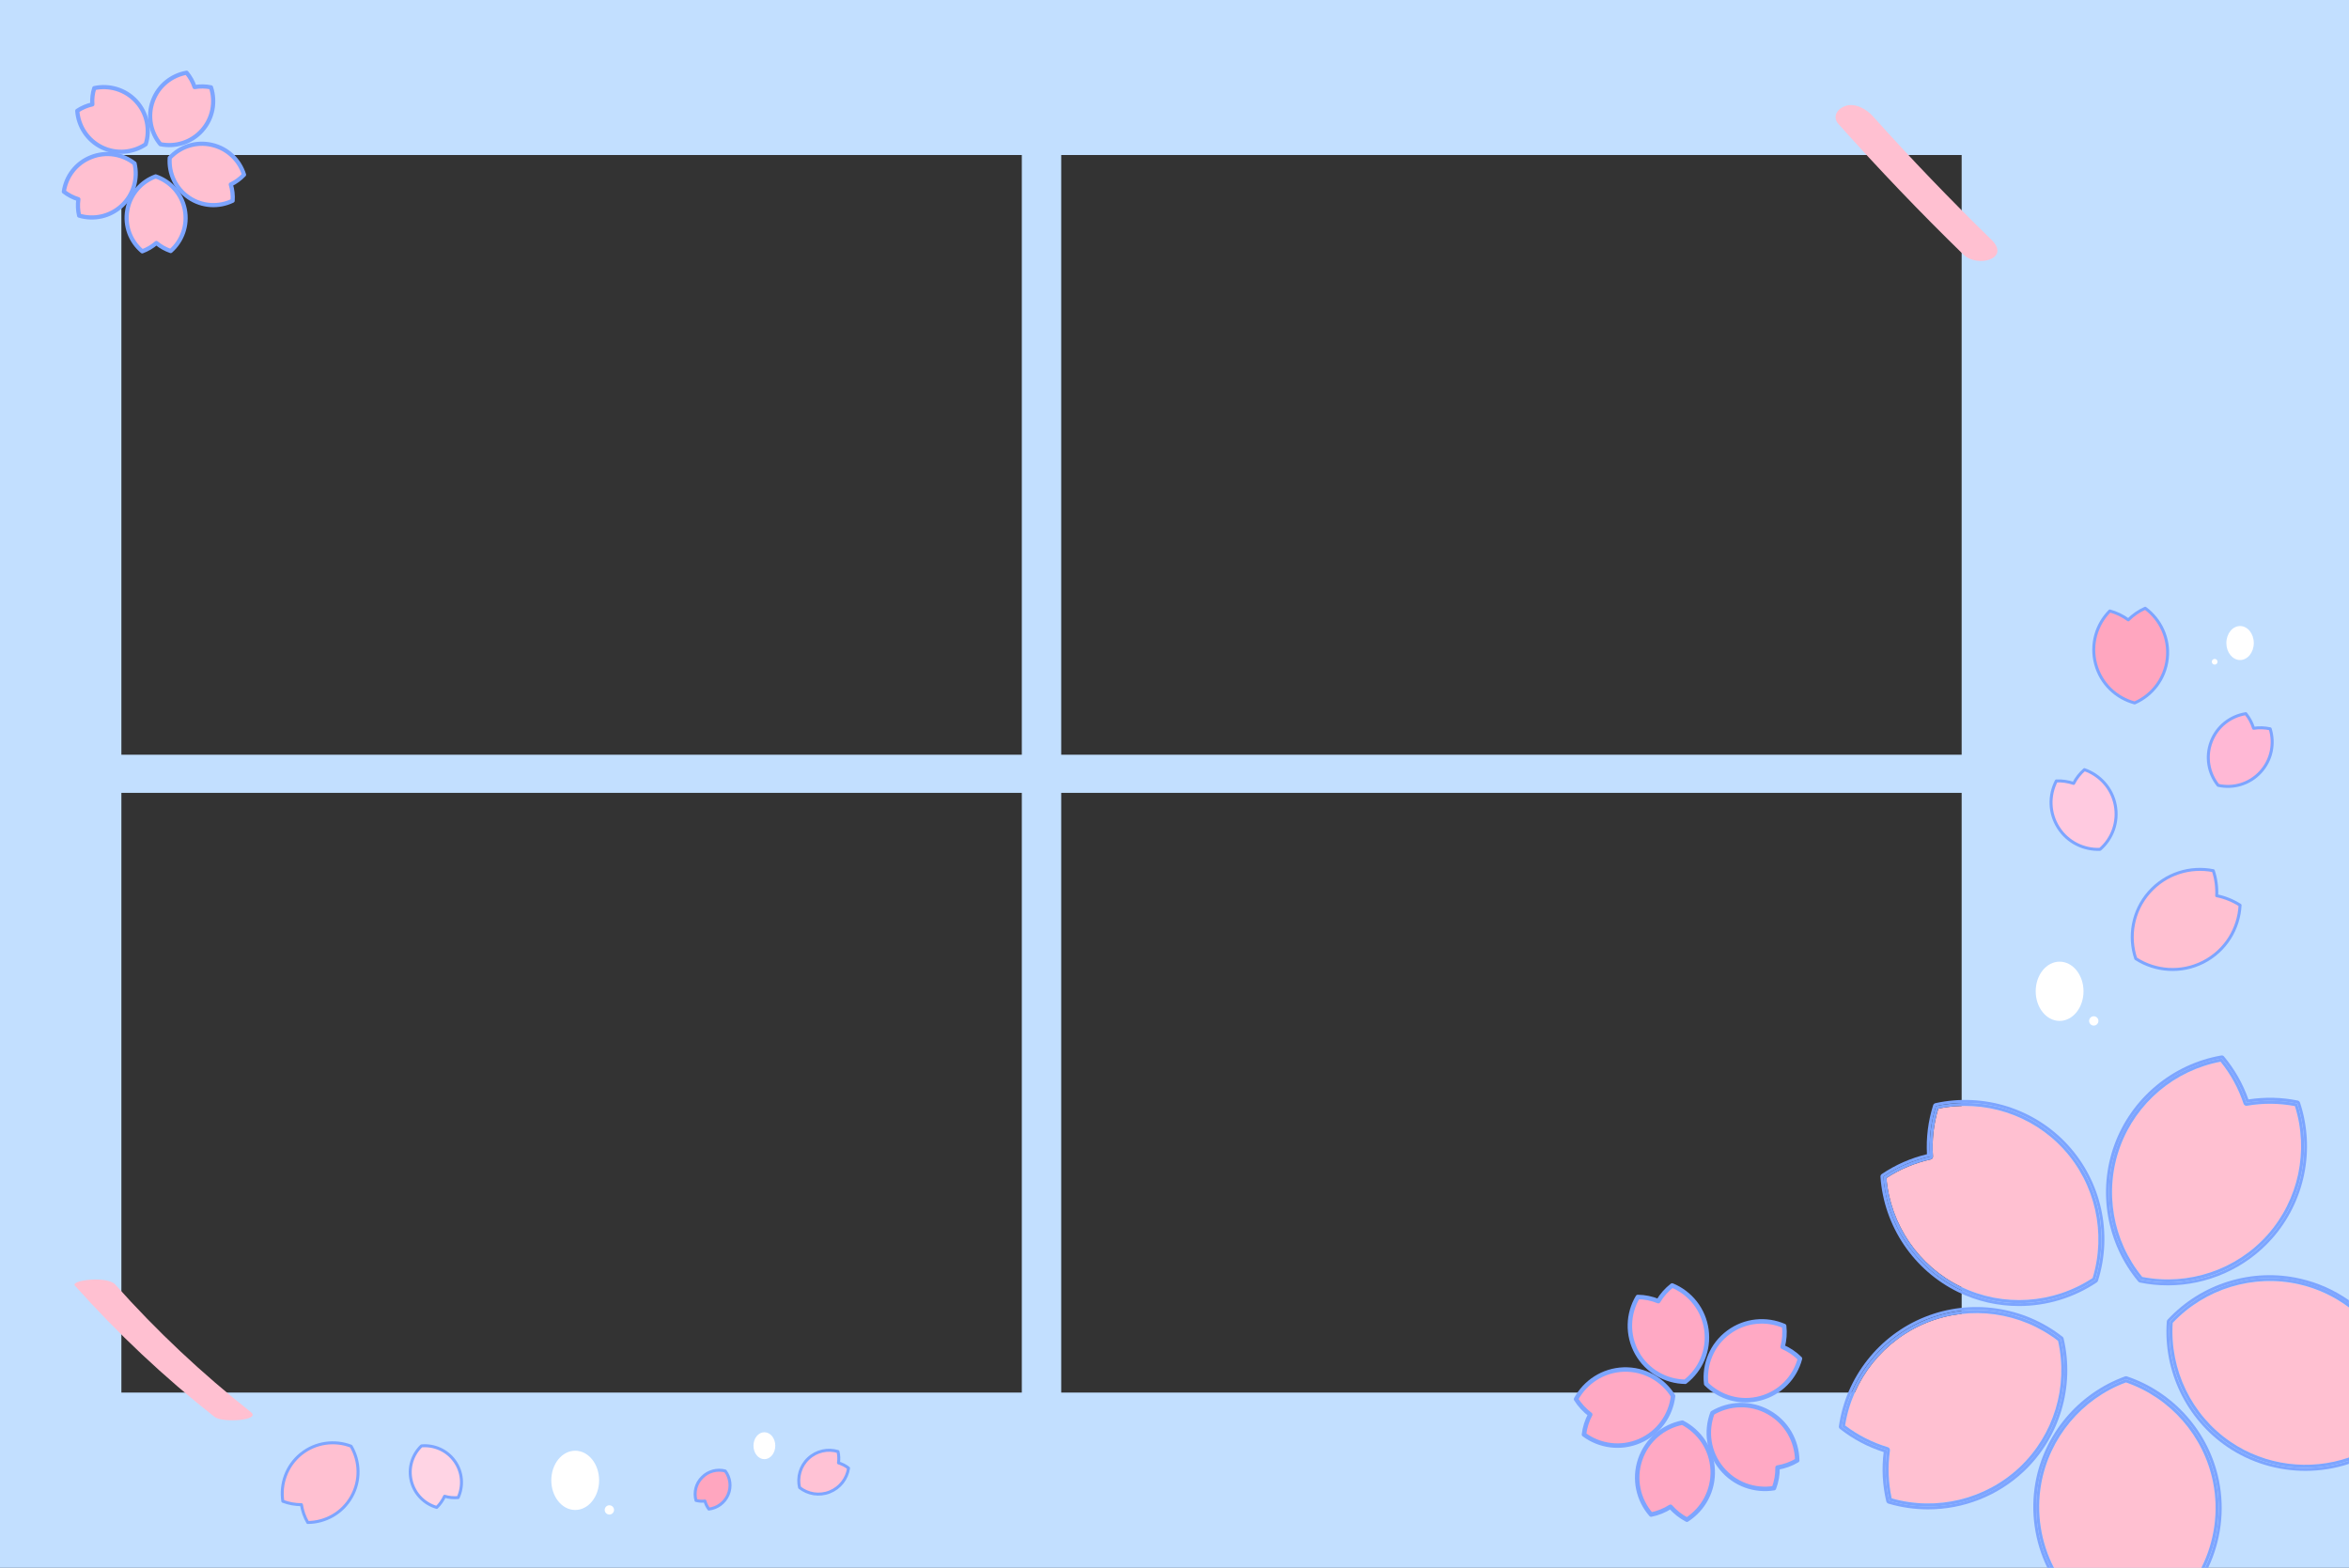 <svg width="394" height="263" viewBox="0 0 394 263" fill="none" xmlns="http://www.w3.org/2000/svg">
<rect x="0" y="0" width="394" height="263" fill="#333333" stroke="none"/>
<g clip-path="url(#clip0_94_152)">
<path d="M0 0V263H394V0H0ZM171.39 233.6H20.36V133H171.39V233.6ZM171.39 126.6H20.36V26H171.39V126.6ZM329.03 233.6H178V133H329.03V233.6ZM329.03 126.6H178V26H329.03V126.6Z" fill="#C2DFFF"/>
<path d="M280.47 215.64C279.54 216.37 278.75 217.26 278.15 218.27C277.06 217.83 275.89 217.58 274.71 217.57C273.05 220.36 272.88 223.94 274.58 226.98C276.28 230.02 279.42 231.74 282.66 231.79C285.23 229.8 286.69 226.53 286.22 223.08C285.75 219.63 283.48 216.88 280.47 215.64Z" fill="#FFA9C4" stroke="#7DA5FF" stroke-width="0.75" stroke-miterlimit="10" stroke-linecap="round" stroke-linejoin="round"/>
<path d="M276.94 254.07C278.1 253.84 279.2 253.39 280.19 252.76C280.97 253.64 281.9 254.38 282.95 254.93C285.68 253.17 287.43 250.05 287.27 246.57C287.11 243.09 285.07 240.15 282.19 238.65C279 239.28 276.23 241.55 275.11 244.84C273.99 248.14 274.8 251.63 276.94 254.07Z" fill="#FFA9C4" stroke="#7DA5FF" stroke-width="0.75" stroke-miterlimit="10" stroke-linecap="round" stroke-linejoin="round"/>
<path d="M297.55 249.64C297.97 248.53 298.17 247.36 298.15 246.18C299.31 245.99 300.43 245.59 301.45 244.98C301.4 241.73 299.68 238.6 296.64 236.9C293.6 235.2 290.03 235.37 287.23 237.03C286.08 240.07 286.54 243.62 288.75 246.31C290.96 249.01 294.34 250.16 297.55 249.64Z" fill="#FFA9C4" stroke="#7DA5FF" stroke-width="0.75" stroke-miterlimit="10" stroke-linecap="round" stroke-linejoin="round"/>
<path d="M301.91 227.91C301.07 227.08 300.08 226.41 299 225.94C299.3 224.8 299.39 223.62 299.26 222.44C296.28 221.15 292.71 221.44 289.92 223.51C287.12 225.58 285.81 228.91 286.18 232.14C288.48 234.43 291.91 235.47 295.27 234.56C298.63 233.67 301.08 231.05 301.91 227.91Z" fill="#FFA9C4" stroke="#7DA5FF" stroke-width="0.75" stroke-miterlimit="10" stroke-linecap="round" stroke-linejoin="round"/>
<path d="M264.35 234.71C264.98 235.71 265.79 236.59 266.73 237.29C266.18 238.33 265.82 239.46 265.68 240.64C268.29 242.58 271.83 243.11 275.02 241.73C278.22 240.35 280.25 237.41 280.63 234.18C278.91 231.42 275.82 229.63 272.34 229.74C268.86 229.86 265.89 231.85 264.35 234.71Z" fill="#FFA9C4" stroke="#7DA5FF" stroke-width="0.75" stroke-miterlimit="10" stroke-linecap="round" stroke-linejoin="round"/>
<path d="M35.39 14.65C34.48 14.46 33.55 14.45 32.64 14.61C32.35 13.73 31.9 12.92 31.3 12.2C28.79 12.64 26.58 14.36 25.64 16.92C24.7 19.48 25.27 22.23 26.9 24.19C29.39 24.7 32.09 23.91 33.9 21.87C35.71 19.83 36.18 17.07 35.39 14.65Z" fill="#FFC0D1" stroke="#7DA5FF" stroke-width="0.7" stroke-miterlimit="10" stroke-linecap="round" stroke-linejoin="round"/>
<path d="M10.71 32.15C11.44 32.72 12.27 33.15 13.15 33.42C13.02 34.33 13.06 35.27 13.27 36.17C15.71 36.9 18.46 36.35 20.45 34.48C22.44 32.61 23.15 29.9 22.57 27.42C20.57 25.85 17.81 25.35 15.27 26.37C12.73 27.37 11.07 29.63 10.71 32.15Z" fill="#FFC0D1" stroke="#7DA5FF" stroke-width="0.7" stroke-miterlimit="10" stroke-linecap="round" stroke-linejoin="round"/>
<path d="M23.86 42.16C24.73 41.84 25.53 41.36 26.23 40.76C26.94 41.35 27.75 41.81 28.63 42.11C30.54 40.42 31.52 37.8 30.99 35.12C30.45 32.44 28.53 30.4 26.11 29.59C23.72 30.46 21.84 32.54 21.36 35.23C20.87 37.92 21.91 40.52 23.86 42.16Z" fill="#FFC0D1" stroke="#7DA5FF" stroke-width="0.7" stroke-miterlimit="10" stroke-linecap="round" stroke-linejoin="round"/>
<path d="M39.02 33.67C39.09 32.75 38.98 31.82 38.71 30.94C39.54 30.54 40.29 29.99 40.93 29.31C40.18 26.88 38.18 24.9 35.52 24.3C32.86 23.69 30.21 24.61 28.47 26.48C28.28 29.02 29.41 31.59 31.66 33.13C33.91 34.67 36.73 34.78 39.02 33.67Z" fill="#FFC0D1" stroke="#7DA5FF" stroke-width="0.7" stroke-miterlimit="10" stroke-linecap="round" stroke-linejoin="round"/>
<path d="M15.81 14.78C15.53 15.66 15.42 16.59 15.49 17.51C14.59 17.71 13.73 18.07 12.96 18.59C13.14 21.13 14.63 23.51 17.08 24.71C19.53 25.91 22.32 25.62 24.44 24.2C25.21 21.77 24.69 19.01 22.85 17C21 14.99 18.3 14.24 15.81 14.78Z" fill="#FFC0D1" stroke="#7DA5FF" stroke-width="0.7" stroke-miterlimit="10" stroke-linecap="round" stroke-linejoin="round"/>
<path d="M308.38 20.82C315.11 28.35 322.08 35.65 329.32 42.7C331.66 44.98 337.31 43.42 334.03 40.22C327.17 33.54 320.54 26.65 314.16 19.52C313.1 18.33 311.21 17.22 309.54 17.77C308.24 18.2 307.24 19.55 308.38 20.82Z" fill="#FFC0D1"/>
<path d="M12.56 215.66C19.72 223.68 27.53 231.03 35.98 237.68C37.31 238.73 43.85 238.28 42.08 236.88C33.87 230.41 26.29 223.28 19.33 215.48C17.99 213.99 11.76 214.77 12.56 215.66Z" fill="#FFC0D1"/>
<path d="M47.44 251.84C48.44 252.22 49.5 252.41 50.56 252.41C50.73 253.46 51.08 254.48 51.62 255.4C54.55 255.38 57.4 253.84 58.95 251.1C60.5 248.37 60.37 245.13 58.89 242.6C56.15 241.55 52.94 241.94 50.49 243.91C48.05 245.89 46.99 248.94 47.44 251.84Z" fill="#FFC0D1" stroke="#7DA5FF" stroke-width="0.5" stroke-miterlimit="10" stroke-linecap="round" stroke-linejoin="round"/>
<path d="M73.25 252.87C73.81 252.33 74.25 251.7 74.57 251C75.31 251.21 76.08 251.29 76.85 251.22C77.73 249.29 77.59 246.96 76.27 245.11C74.95 243.26 72.8 242.36 70.69 242.55C69.16 244.02 68.44 246.24 68.99 248.45C69.54 250.65 71.21 252.28 73.25 252.87Z" fill="#FFD4E4" stroke="#7DA5FF" stroke-width="0.5" stroke-miterlimit="10" stroke-linecap="round" stroke-linejoin="round"/>
<path d="M116.74 251.7C117.23 251.83 117.74 251.86 118.24 251.8C118.37 252.28 118.59 252.74 118.9 253.15C120.28 252.99 121.53 252.11 122.12 250.75C122.71 249.38 122.48 247.87 121.65 246.76C120.31 246.41 118.82 246.76 117.78 247.82C116.71 248.87 116.37 250.36 116.74 251.7Z" fill="#FFA6BF" stroke="#7DA5FF" stroke-width="0.5" stroke-miterlimit="10" stroke-linecap="round" stroke-linejoin="round"/>
<path d="M142.33 246.28C141.83 245.88 141.25 245.59 140.64 245.4C140.73 244.77 140.71 244.12 140.56 243.5C138.87 242.99 136.97 243.37 135.59 244.66C134.21 245.95 133.71 247.83 134.11 249.54C135.49 250.63 137.4 250.98 139.16 250.28C140.92 249.58 142.07 248.02 142.33 246.28Z" fill="#FFC2D5" stroke="#7DA5FF" stroke-width="0.5" stroke-miterlimit="10" stroke-linecap="round" stroke-linejoin="round"/>
<path d="M375.73 151.85C374.53 151.08 373.2 150.54 371.81 150.26C371.88 148.84 371.69 147.42 371.24 146.06C367.4 145.29 363.26 146.53 360.48 149.68C357.7 152.83 356.99 157.09 358.23 160.81C361.52 162.94 365.83 163.3 369.57 161.39C373.31 159.47 375.53 155.77 375.73 151.85Z" fill="#FFC0D1" stroke="#7DA5FF" stroke-width="0.5" stroke-miterlimit="10" stroke-linecap="round" stroke-linejoin="round"/>
<path d="M349.62 129.11C348.88 129.76 348.26 130.54 347.81 131.42C346.88 131.1 345.89 130.96 344.91 131C343.66 133.41 343.69 136.4 345.26 138.85C346.82 141.3 349.52 142.59 352.24 142.48C354.29 140.7 355.35 137.9 354.79 135.04C354.23 132.18 352.18 130 349.62 129.11Z" fill="#FFCAE0" stroke="#7DA5FF" stroke-width="0.5" stroke-miterlimit="10" stroke-linecap="round" stroke-linejoin="round"/>
<path d="M359.82 102.03C358.76 102.5 357.8 103.16 356.98 103.98C356.05 103.3 355 102.79 353.88 102.49C351.63 104.75 350.62 108.11 351.51 111.41C352.4 114.71 354.97 117.1 358.05 117.92C360.97 116.64 363.14 113.89 363.52 110.49C363.9 107.09 362.39 103.93 359.82 102.03Z" fill="#FFA6BF" stroke="#7DA5FF" stroke-width="0.5" stroke-miterlimit="10" stroke-linecap="round" stroke-linejoin="round"/>
<path d="M380.78 122.26C379.87 122.06 378.92 122.03 378 122.17C377.72 121.28 377.28 120.45 376.69 119.72C374.15 120.12 371.89 121.82 370.9 124.39C369.91 126.96 370.44 129.74 372.05 131.74C374.56 132.3 377.29 131.55 379.15 129.52C381.02 127.49 381.54 124.71 380.78 122.26Z" fill="#FFB8D5" stroke="#7DA5FF" stroke-width="0.5" stroke-miterlimit="10" stroke-linecap="round" stroke-linejoin="round"/>
<path d="M375.73 110.72C377 110.72 378.03 109.444 378.03 107.87C378.03 106.296 377 105.02 375.73 105.02C374.46 105.02 373.43 106.296 373.43 107.87C373.43 109.444 374.46 110.72 375.73 110.72Z" fill="white"/>
<path d="M345.46 171.26C347.675 171.26 349.47 169.035 349.47 166.29C349.47 163.545 347.675 161.32 345.46 161.32C343.245 161.32 341.45 163.545 341.45 166.29C341.45 169.035 343.245 171.26 345.46 171.26Z" fill="white"/>
<path d="M371.47 111.49C371.735 111.49 371.95 111.275 371.95 111.01C371.95 110.745 371.735 110.53 371.47 110.53C371.205 110.53 370.99 110.745 370.99 111.01C370.99 111.275 371.205 111.49 371.47 111.49Z" fill="white"/>
<path d="M351.19 172.04C351.621 172.04 351.97 171.691 351.97 171.26C351.97 170.829 351.621 170.48 351.19 170.48C350.759 170.48 350.41 170.829 350.41 171.26C350.41 171.691 350.759 172.04 351.19 172.04Z" fill="white"/>
<path d="M96.48 253.3C98.695 253.3 100.49 251.075 100.49 248.33C100.49 245.585 98.695 243.36 96.48 243.36C94.265 243.36 92.47 245.585 92.47 248.33C92.47 251.075 94.265 253.3 96.48 253.3Z" fill="white"/>
<path d="M128.21 244.78C129.221 244.78 130.04 243.768 130.04 242.52C130.04 241.272 129.221 240.26 128.21 240.26C127.199 240.26 126.38 241.272 126.38 242.52C126.38 243.768 127.199 244.78 128.21 244.78Z" fill="white"/>
<path d="M102.21 254.07C102.641 254.07 102.99 253.721 102.99 253.29C102.99 252.859 102.641 252.51 102.21 252.51C101.779 252.51 101.43 252.859 101.43 253.29C101.43 253.721 101.779 254.07 102.21 254.07Z" fill="white"/>
<path d="M380.34 207.14C385.55 201.28 387.3 193.03 384.93 185.55C382.28 185.04 379.57 185.02 376.88 185.49C376.64 185.53 376.4 185.39 376.32 185.16C375.46 182.57 374.16 180.2 372.46 178.1C364.75 179.55 358.31 184.99 355.61 192.35C352.9 199.75 354.32 208.11 359.32 214.21C367.06 215.74 375.1 213.03 380.34 207.14Z" fill="#FFC0D1"/>
<path d="M358.82 215.11C358.86 215.13 358.9 215.14 358.94 215.15C360.49 215.47 362.05 215.62 363.61 215.62C370.21 215.62 376.62 212.82 381.08 207.8C386.59 201.6 388.39 192.84 385.78 184.95C385.72 184.78 385.58 184.65 385.41 184.62C382.69 184.06 379.9 184 377.13 184.43C376.2 181.79 374.82 179.37 373.04 177.23C372.93 177.09 372.75 177.02 372.57 177.06C364.38 178.49 357.52 184.22 354.66 192.01C351.8 199.8 353.33 208.6 358.66 214.99C358.71 215.04 358.76 215.08 358.82 215.11ZM355.14 192.18C358.05 184.25 364.9 178.91 372.66 177.55C374.5 179.76 375.89 182.29 376.8 185C379.61 184.51 382.5 184.55 385.32 185.12C387.8 192.6 386.33 201.16 380.72 207.48C375.11 213.79 366.78 216.25 359.06 214.67C354 208.61 352.23 200.11 355.14 192.18Z" fill="#7DA5FF"/>
<path d="M359.05 214.66C366.77 216.24 375.1 213.78 380.71 207.47C386.32 201.16 387.79 192.6 385.31 185.11C382.5 184.53 379.61 184.5 376.79 184.99C375.89 182.28 374.49 179.75 372.65 177.54C364.89 178.9 358.04 184.24 355.13 192.17C352.23 200.11 354 208.61 359.05 214.66ZM355.61 192.35C358.31 184.99 364.75 179.55 372.46 178.1C374.16 180.2 375.46 182.57 376.32 185.16C376.4 185.39 376.64 185.54 376.88 185.49C379.57 185.02 382.27 185.05 384.93 185.55C387.3 193.03 385.55 201.28 380.34 207.14C375.1 213.03 367.06 215.73 359.32 214.21C354.32 208.11 352.89 199.75 355.61 192.35Z" fill="#7DA5FF"/>
<path d="M345.2 224.92C338.96 220.1 330.56 218.92 323.24 221.85C315.96 224.77 310.71 231.36 309.48 239.11C311.62 240.75 314.03 241.98 316.65 242.76C316.89 242.83 317.04 243.06 317 243.31C316.61 246.01 316.71 248.72 317.3 251.35C324.85 253.5 333.04 251.51 338.75 246.13C344.48 240.73 346.95 232.62 345.2 224.92Z" fill="#FFC0D1"/>
<path d="M346.13 224.52C346.12 224.48 346.11 224.44 346.09 224.41C346.06 224.34 346.01 224.29 345.95 224.24C339.41 219.11 330.57 217.83 322.86 220.92C315.16 224 309.63 231.03 308.44 239.25C308.41 239.43 308.48 239.6 308.63 239.71C310.82 241.43 313.28 242.73 315.95 243.59C315.6 246.37 315.75 249.15 316.39 251.86C316.43 252.03 316.56 252.17 316.73 252.23C318.92 252.88 321.17 253.2 323.4 253.2C329.28 253.2 335.05 250.98 339.43 246.86C345.47 241.18 348.04 232.61 346.13 224.52ZM316.88 251.75C316.22 248.96 316.1 246.07 316.51 243.24C313.78 242.42 311.2 241.1 308.95 239.32C310.08 231.52 315.22 224.52 323.06 221.38C330.9 218.24 339.45 219.77 345.65 224.63C347.46 232.3 345.24 240.7 339.09 246.49C332.94 252.28 324.43 254.01 316.88 251.75Z" fill="#7DA5FF"/>
<path d="M345.65 224.64C339.45 219.77 330.9 218.25 323.06 221.39C315.22 224.53 310.08 231.53 308.95 239.33C311.21 241.1 313.78 242.42 316.51 243.25C316.11 246.08 316.22 248.96 316.88 251.76C324.43 254.02 332.95 252.3 339.09 246.51C345.23 240.72 347.45 232.31 345.65 224.64ZM338.75 246.14C333.04 251.52 324.85 253.51 317.3 251.36C316.72 248.73 316.62 246.02 317 243.32C317.03 243.07 316.89 242.84 316.65 242.77C314.04 241.98 311.63 240.75 309.48 239.12C310.71 231.37 315.96 224.77 323.24 221.86C330.56 218.93 338.96 220.11 345.2 224.93C346.95 232.62 344.48 240.73 338.75 246.14Z" fill="#7DA5FF"/>
<path d="M371.2 248.59C369.64 240.86 364.05 234.49 356.6 231.9C349.2 234.65 343.77 241.16 342.38 248.92C341.52 253.78 342.32 258.72 344.51 263H369.25C371.46 258.6 372.2 253.53 371.2 248.59Z" fill="#FFC0D1"/>
<path d="M341.9 248.83C343.38 240.51 349.19 234.06 356.6 231.37C364.07 233.89 370.03 240.21 371.7 248.49C372.73 253.6 371.96 258.65 369.84 263H370.38C372.51 258.51 373.2 253.39 372.19 248.39C370.55 240.26 364.64 233.55 356.76 230.89C356.64 230.85 356.52 230.85 356.41 230.9C348.6 233.74 342.85 240.58 341.4 248.74C340.53 253.65 341.29 258.63 343.4 263H343.94C341.83 258.77 341 253.85 341.9 248.83Z" fill="#7DA5FF"/>
<path d="M371.69 248.49C370.02 240.21 364.06 233.89 356.59 231.37C349.18 234.06 343.37 240.52 341.89 248.83C341 253.85 341.83 258.77 343.94 263H344.5C342.31 258.72 341.51 253.78 342.37 248.92C343.75 241.16 349.19 234.65 356.59 231.9C364.05 234.48 369.63 240.86 371.19 248.59C372.19 253.54 371.44 258.61 369.24 263H369.81C371.95 258.65 372.72 253.6 371.69 248.49Z" fill="#7DA5FF"/>
<path d="M364.43 221.93C363.91 229.8 367.61 237.43 374.12 241.88C379.97 245.87 387.38 246.8 394 244.52V219.34C391.54 217.51 388.71 216.16 385.64 215.46C377.95 213.71 369.84 216.19 364.43 221.93Z" fill="#FFC0D1"/>
<path d="M363.57 221.38C363.49 221.46 363.45 221.57 363.44 221.68C362.82 229.97 366.7 238.02 373.55 242.7C377.48 245.38 382.08 246.74 386.7 246.74C389.16 246.74 391.62 246.35 393.99 245.57V245.05C387.44 247.26 379.97 246.48 373.82 242.29C366.84 237.53 363.34 229.58 363.92 221.72C369.28 215.94 377.49 213.1 385.73 214.98C388.8 215.68 391.58 216.97 393.98 218.7V218.11C391.55 216.42 388.8 215.17 385.84 214.5C377.77 212.64 369.23 215.28 363.57 221.38Z" fill="#7DA5FF"/>
<path d="M363.94 221.71C363.94 221.72 363.94 221.72 363.94 221.71C363.36 229.57 366.86 237.52 373.83 242.28C379.98 246.48 387.45 247.25 394 245.04V244.5C387.38 246.78 379.96 245.85 374.12 241.86C367.61 237.42 363.91 229.79 364.43 221.91C369.84 216.17 377.96 213.69 385.64 215.44C388.71 216.14 391.55 217.49 394 219.32V218.67C391.6 216.94 388.82 215.65 385.75 214.95C377.51 213.09 369.3 215.94 363.94 221.71Z" fill="#7DA5FF"/>
<path d="M328.87 215.84C335.95 219.3 344.41 218.74 351 214.39C353.31 206.84 351.45 198.57 346.12 192.76C340.82 186.97 332.8 184.39 325.11 185.98C324.33 188.56 324.03 191.25 324.22 193.98C324.24 194.23 324.07 194.45 323.83 194.5C321.17 195.09 318.67 196.14 316.41 197.62C317.07 205.43 321.82 212.4 328.87 215.84Z" fill="#FFC0D1"/>
<path d="M328.43 216.74C331.66 218.32 335.15 219.09 338.64 219.09C343.22 219.09 347.78 217.75 351.7 215.12C351.79 215.06 351.86 214.96 351.9 214.85C354.4 206.92 352.46 198.19 346.86 192.08C341.26 185.96 332.73 183.27 324.62 185.06C324.45 185.1 324.3 185.23 324.25 185.4C323.41 188.05 323.06 190.82 323.21 193.62C320.49 194.27 317.94 195.39 315.63 196.95C315.48 197.05 315.4 197.22 315.41 197.4C315.98 205.69 320.98 213.1 328.43 216.74ZM323.73 194.01C323.53 191.16 323.86 188.29 324.73 185.55C332.43 183.85 340.79 186.19 346.5 192.42C352.21 198.65 353.8 207.19 351.43 214.71C344.89 219.11 336.25 220 328.66 216.29C321.07 212.58 316.46 205.22 315.91 197.36C318.28 195.76 320.94 194.63 323.73 194.01Z" fill="#7DA5FF"/>
<path d="M328.65 216.29C336.24 220 344.88 219.11 351.42 214.71C353.78 207.19 352.19 198.65 346.49 192.42C340.78 186.19 332.42 183.86 324.72 185.55C323.86 188.29 323.53 191.16 323.72 194.01C320.93 194.63 318.27 195.76 315.89 197.36C316.45 205.22 321.06 212.58 328.65 216.29ZM323.83 194.5C324.07 194.45 324.24 194.22 324.22 193.98C324.03 191.26 324.33 188.57 325.11 185.98C332.8 184.39 340.82 186.97 346.12 192.76C351.44 198.57 353.3 206.85 351 214.39C344.42 218.74 335.96 219.3 328.87 215.84C321.82 212.4 317.07 205.43 316.42 197.61C318.68 196.14 321.17 195.09 323.83 194.5Z" fill="#7DA5FF"/>
</g>
<defs>
<clipPath id="clip0_94_152">
<rect width="394" height="263" fill="white"/>
</clipPath>
</defs>
</svg>
